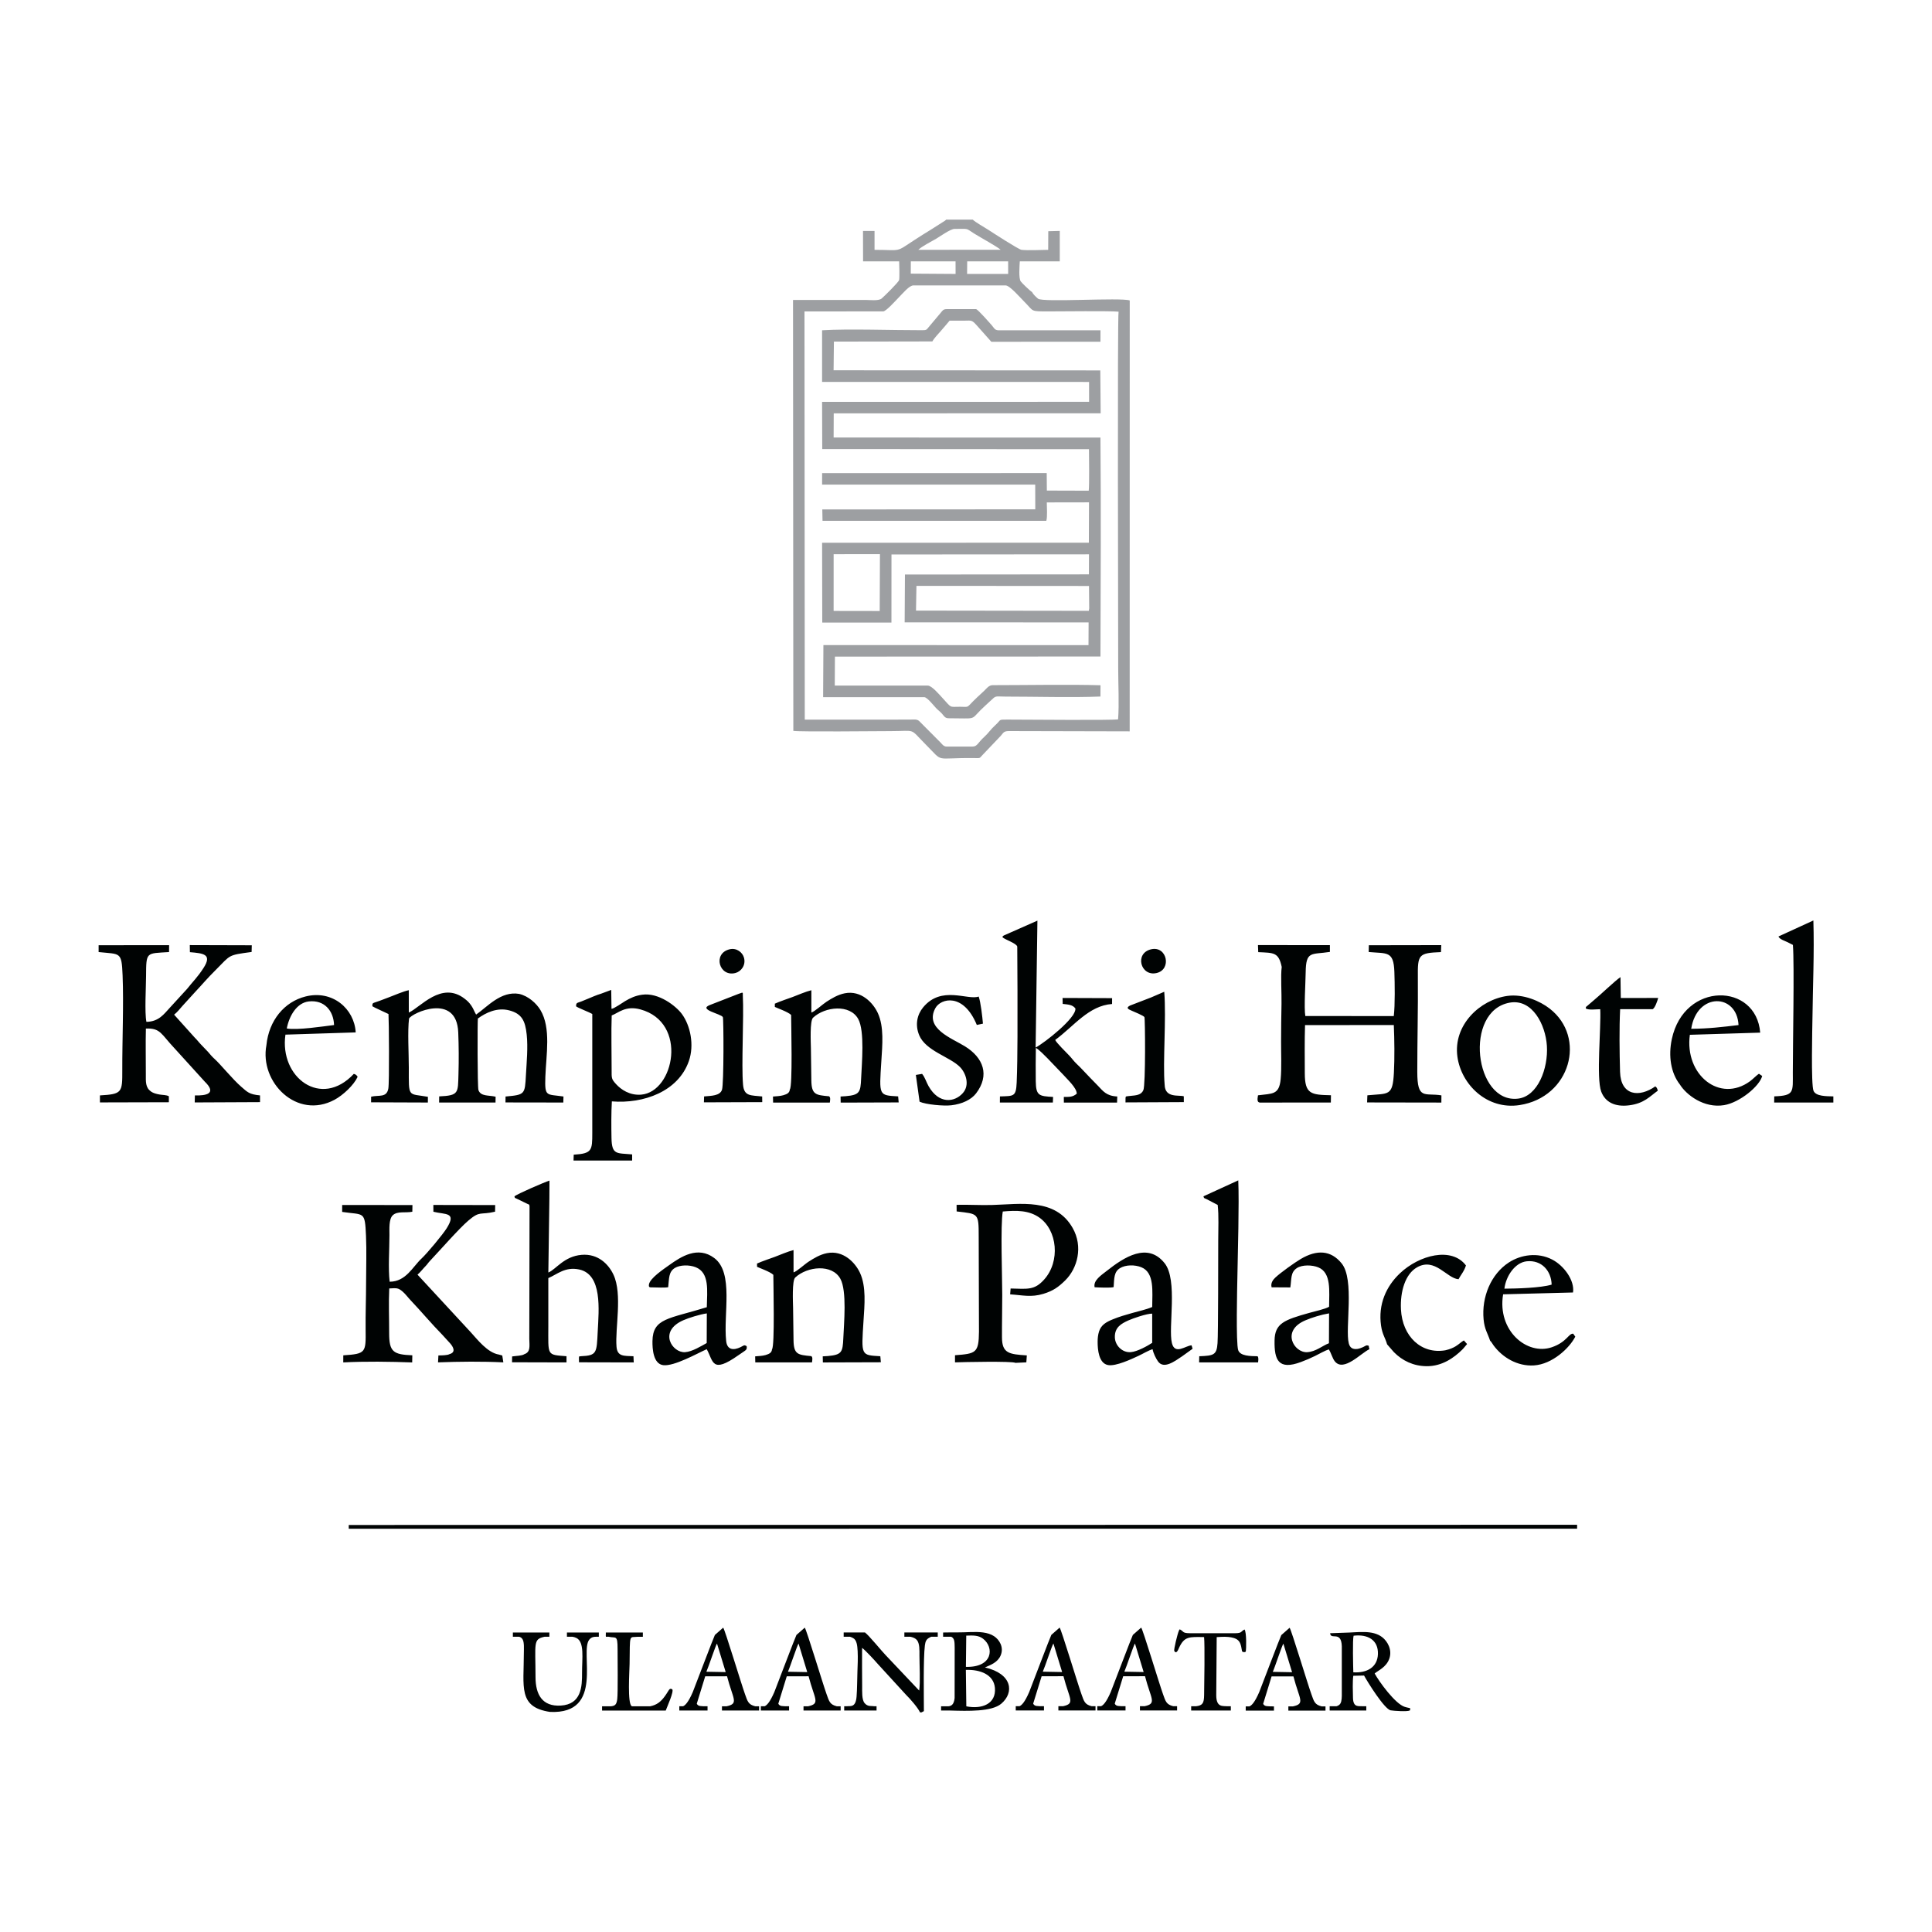 <?xml version="1.0" encoding="utf-8"?>
<!-- Generator: Adobe Illustrator 26.5.0, SVG Export Plug-In . SVG Version: 6.00 Build 0)  -->
<svg version="1.1" id="Layer_1" xmlns="http://www.w3.org/2000/svg" xmlns:xlink="http://www.w3.org/1999/xlink" x="0px" y="0px"
	 viewBox="0 0 1080 1080" style="enable-background:new 0 0 1080 1080;" xml:space="preserve">
<style type="text/css">
	.st0{fill-rule:evenodd;clip-rule:evenodd;}
	.st1{fill:#ED1C24;}
	.st2{fill:#E1251B;}
	.st3{fill-rule:evenodd;clip-rule:evenodd;fill:#16397B;}
	.st4{fill:#EE2745;}
	
		.st5{clip-path:url(#SVGID_00000139251719814599041090000008959009419901867392_);fill:url(#SVGID_00000098942879580123487540000004778502793741833362_);}
	
		.st6{clip-path:url(#SVGID_00000019645339968482910000000000889334009868801443_);fill:url(#SVGID_00000171689978871630390020000003951204961744834946_);}
	
		.st7{clip-path:url(#SVGID_00000021830986218832552990000010608021716052336005_);fill:url(#SVGID_00000008830273847359274700000010440062013025620411_);}
	
		.st8{clip-path:url(#SVGID_00000173141864992057890290000007345443838270569392_);fill:url(#SVGID_00000097470596450053572230000016944060627931143608_);}
	.st9{fill:#424243;}
	
		.st10{clip-path:url(#SVGID_00000039816295440060734500000007481688033461388955_);fill:url(#SVGID_00000008857706795039785970000009769339374623280546_);}
	.st11{fill:#FFFFFF;}
	
		.st12{clip-path:url(#SVGID_00000121242288412910561220000009577947437984824743_);fill:url(#SVGID_00000138569908271178066450000007927706048127964591_);}
	
		.st13{clip-path:url(#SVGID_00000090996599948405890980000016496886969202755485_);fill:url(#SVGID_00000164490108081557274530000009708462799364855720_);}
	
		.st14{clip-path:url(#SVGID_00000155864330132091268540000005204008622418179247_);fill:url(#SVGID_00000163768476867090821730000015537572084691073203_);}
	
		.st15{clip-path:url(#SVGID_00000109001602258058401150000010143405274824253081_);fill:url(#SVGID_00000168835753497881202090000002490361194549123211_);}
	
		.st16{clip-path:url(#SVGID_00000183945840598217880840000007090485469974363317_);fill:url(#SVGID_00000045605971638577168520000015323373505950301342_);}
	
		.st17{clip-path:url(#SVGID_00000034049065105985176890000001966474060951301034_);fill:url(#SVGID_00000096773637277596363180000008953352988905622696_);}
	
		.st18{clip-path:url(#SVGID_00000037666231235265494030000013481251986958166435_);fill:url(#SVGID_00000011016874941976529720000013974112527269480874_);}
	.st19{fill-rule:evenodd;clip-rule:evenodd;fill:#C8202F;}
	.st20{fill-rule:evenodd;clip-rule:evenodd;fill:#FFFFFF;}
	.st21{fill-rule:evenodd;clip-rule:evenodd;fill:#F98238;}
	.st22{filter:url(#Adobe_OpacityMaskFilter);}
	.st23{fill:url(#SVGID_00000004527627835142829190000000794243555138362025_);}
	.st24{mask:url(#SVGID_00000013154425298774079380000014834667528711872405_);fill-rule:evenodd;clip-rule:evenodd;fill:#ED1C24;}
	.st25{fill-rule:evenodd;clip-rule:evenodd;fill:#F5333F;}
	.st26{fill-rule:evenodd;clip-rule:evenodd;fill:#ED1C24;}
	.st27{fill-rule:evenodd;clip-rule:evenodd;fill:#F9A46E;}
	.st28{fill-rule:evenodd;clip-rule:evenodd;fill:#F47B26;}
	.st29{fill-rule:evenodd;clip-rule:evenodd;fill:#EB5433;}
	.st30{fill:#1A3282;}
	.st31{fill-rule:evenodd;clip-rule:evenodd;fill:#1A3282;}
	.st32{fill-rule:evenodd;clip-rule:evenodd;fill:#9D9FA2;}
	.st33{fill-rule:evenodd;clip-rule:evenodd;fill:#000303;}
	.st34{fill:#64003D;}
	.st35{fill:#536270;}
	.st36{fill-rule:evenodd;clip-rule:evenodd;fill:#64003D;}
	.st37{fill-rule:evenodd;clip-rule:evenodd;fill:#536270;}
	.st38{fill-rule:evenodd;clip-rule:evenodd;fill:#1A3382;}
	.st39{fill-rule:evenodd;clip-rule:evenodd;fill:#29387E;}
	.st40{fill-rule:evenodd;clip-rule:evenodd;fill:#F37021;}
	.st41{fill-rule:evenodd;clip-rule:evenodd;fill:#005C32;}
	.st42{fill-rule:evenodd;clip-rule:evenodd;fill:#D2AB67;}
	
		.st43{clip-path:url(#SVGID_00000178896084427731913420000002401661336933789347_);fill:url(#SVGID_00000089547695725143293620000013298060839445839029_);}
	
		.st44{clip-path:url(#SVGID_00000129889750543641740810000014686736796938057148_);fill:url(#SVGID_00000132046892597749186290000003321107150225541765_);}
	
		.st45{clip-path:url(#SVGID_00000087389688406453536820000017215417823431091391_);fill:url(#SVGID_00000021810067900793679260000002364135441915827606_);}
	.st46{fill-rule:evenodd;clip-rule:evenodd;fill:#00AEEF;}
	.st47{fill-rule:evenodd;clip-rule:evenodd;fill:#EC008C;}
	.st48{fill-rule:evenodd;clip-rule:evenodd;fill:#FFF200;}
	.st49{fill:#A7AAAC;}
	.st50{fill-rule:evenodd;clip-rule:evenodd;fill:#5C5B5B;}
	.st51{fill:#9D9D9F;}
	.st52{fill:#F04D23;}
	.st53{fill-rule:evenodd;clip-rule:evenodd;fill:#2E3192;}
	.st54{fill-rule:evenodd;clip-rule:evenodd;fill:#C4312D;}
	.st55{fill:#552715;}
	.st56{fill:#010101;}
	.st57{fill:#E31E2E;}
	.st58{fill:url(#SVGID_00000072273228242640159580000004102816443174914233_);}
	.st59{fill:url(#SVGID_00000134234656434266962200000006714803682373146812_);}
	.st60{clip-path:url(#SVGID_00000062171268596634361910000002952328774556305843_);}
	.st61{clip-path:url(#SVGID_00000056409223228334314440000013056523147425124480_);}
	.st62{clip-path:url(#SVGID_00000013170444286806890160000002943619935963516306_);}
	.st63{clip-path:url(#SVGID_00000067205233283454020500000012655527423422452901_);}
	.st64{clip-path:url(#SVGID_00000006710077186882871740000002071340807012430756_);}
	.st65{clip-path:url(#SVGID_00000074419431918024222390000017401762877605851316_);}
	.st66{clip-path:url(#SVGID_00000160902930490567008350000001933901069993183669_);}
	.st67{clip-path:url(#SVGID_00000127753746339139254560000012242863558918402733_);}
	.st68{clip-path:url(#SVGID_00000147215351244401916520000002424498931618519938_);}
	.st69{clip-path:url(#SVGID_00000037653453368373466970000005274588784037932957_);}
	.st70{clip-path:url(#SVGID_00000031913606722257371180000007646769184009132176_);}
	.st71{fill:#2650A1;}
	.st72{fill:url(#SVGID_00000080199006034444533290000014578933743515541141_);}
	.st73{fill:#FEFEFE;}
	.st74{fill:#FDFDFD;}
	.st75{fill:#FCFCFC;}
	.st76{fill:#FBFBFB;}
	.st77{fill:#FAFAFA;}
	.st78{fill:#F9F9F9;}
	.st79{fill:#F8F8F8;}
	.st80{fill:#F7F7F7;}
	.st81{fill:#F6F6F6;}
	.st82{fill:#F5F5F5;}
	.st83{fill:#F4F4F4;}
	.st84{fill:#F3F3F3;}
	.st85{fill:#F2F2F2;}
	.st86{fill:#F1F1F1;}
	.st87{fill:#F0F0F0;}
	.st88{fill:#EFEFEF;}
	.st89{fill:#EEEEEE;}
	.st90{fill:#EDEDED;}
	.st91{fill:#ECECEC;}
	.st92{fill:#EBEBEB;}
	.st93{fill:#EAEAEA;}
	.st94{fill:#E9E9E9;}
	.st95{fill:#E8E8E8;}
	.st96{fill:#E7E7E7;}
	.st97{fill:#E6E6E6;}
	.st98{fill:#E5E5E5;}
	.st99{fill:#E4E4E4;}
	.st100{fill:#E3E3E3;}
	.st101{fill:#E2E2E2;}
	.st102{fill:#E1E1E1;}
	.st103{fill:#E0E0E0;}
	.st104{fill:#DFDFDF;}
	.st105{fill:#DEDEDE;}
	.st106{fill:#DDDDDD;}
	.st107{fill:#DCDCDC;}
	.st108{fill:#DBDBDB;}
	.st109{fill:#DADADA;}
	.st110{fill:#D9D9D9;}
	.st111{fill:#D92231;}
	.st112{fill:url(#SVGID_00000029743186135139855490000012575094411099601070_);}
	.st113{fill:url(#SVGID_00000056424051571388670510000014019924407781513917_);}
	.st114{opacity:0.8;}
	.st115{fill:url(#SVGID_00000151516717623957788660000011311446473975851710_);}
	.st116{fill:url(#SVGID_00000090284268667125618910000006906910396277536156_);}
	.st117{fill-rule:evenodd;clip-rule:evenodd;fill:#010101;}
	.st118{fill:#80A845;}
	.st119{fill-rule:evenodd;clip-rule:evenodd;fill:#80A845;}
	.st120{fill:url(#SVGID_00000068658235120058407880000014805049666446886583_);}
	.st121{fill-rule:evenodd;clip-rule:evenodd;fill:#04984A;}
	.st122{fill-rule:evenodd;clip-rule:evenodd;fill:url(#SVGID_00000124876612838030732200000006000478129041438111_);}
	.st123{fill:url(#SVGID_00000058580206511853960650000003085177754735960750_);}
	.st124{fill:url(#SVGID_00000072268868339600025860000002340637874946782362_);}
	.st125{fill:url(#SVGID_00000114787845928960320400000005385184601697746862_);}
	.st126{fill:url(#SVGID_00000093891110451472073450000002972770173398593947_);}
	.st127{fill:url(#SVGID_00000083787760635417486310000015682871648525847204_);}
	.st128{fill:url(#SVGID_00000155866780987533045370000000993186428204498098_);}
	.st129{fill:url(#SVGID_00000175288554703213056670000002135167710320829097_);}
	.st130{fill:url(#SVGID_00000121237461995001657050000015963287218770480521_);}
	.st131{fill:url(#SVGID_00000127753314840167396220000002510839749038269363_);}
	.st132{fill:url(#SVGID_00000112622912092224613590000003958025836053470593_);}
	.st133{fill:url(#SVGID_00000029046803624514979650000007637287173551983774_);}
	.st134{fill:url(#SVGID_00000018235855534279483740000016337122995935806627_);}
	.st135{fill:url(#SVGID_00000091697553380050456320000010667092998404761526_);}
	.st136{fill:url(#SVGID_00000008827433959526772840000014565506638080764078_);}
	.st137{fill-rule:evenodd;clip-rule:evenodd;fill:url(#SVGID_00000048481388293153641510000011893702129345154733_);}
	.st138{fill:#0A529D;}
	.st139{fill:url(#SVGID_00000182528978292105096210000012980877016121874345_);}
	.st140{fill:url(#SVGID_00000067203901578406640340000001600737639434080188_);}
	.st141{fill:url(#SVGID_00000128451278413461269580000001329678817497002400_);}
	.st142{fill:url(#SVGID_00000089535941757908756530000002636758285371207602_);}
	.st143{fill:url(#SVGID_00000060736099738583053030000003463222992996008626_);}
	.st144{fill:url(#SVGID_00000097464461633451052260000007125101304394090384_);}
	.st145{fill:url(#SVGID_00000016039045112633615270000001923339929457205651_);}
	.st146{fill:url(#SVGID_00000061431114461881519880000007673974886772875692_);}
	.st147{fill:url(#SVGID_00000039091947705087764090000016511101039229785745_);}
	.st148{fill:url(#SVGID_00000121281158343773733950000017450163215054762665_);}
	.st149{fill:url(#SVGID_00000178898902057907192490000008884825644160002201_);}
	.st150{fill:url(#SVGID_00000030483419173269383650000001349059506162387336_);}
	.st151{fill-rule:evenodd;clip-rule:evenodd;fill:url(#SVGID_00000012473235377043922840000014084921165064212644_);}
	.st152{fill:url(#SVGID_00000037656946593879093980000003753887757289361832_);}
	.st153{fill:url(#SVGID_00000172421009739983278120000011300893137098560137_);}
	.st154{fill:url(#SVGID_00000011741295449720624480000011764591743309724044_);}
	.st155{fill:url(#SVGID_00000112630833492517598430000007657459218857991819_);}
	.st156{fill:url(#SVGID_00000175319284656533462330000002238522064870635704_);}
	.st157{fill:url(#SVGID_00000080911244897404451420000016379958350844233875_);}
	.st158{fill:url(#SVGID_00000001659476707913821400000004408172706166939027_);}
	.st159{fill:url(#SVGID_00000114761895226029507250000016005204621474577286_);}
	.st160{fill:url(#SVGID_00000094617946329738452830000000891528459588544409_);}
	.st161{fill:url(#SVGID_00000168824727726949726620000000244652457528568998_);}
	.st162{fill:url(#SVGID_00000103255813215994990620000004826346572452088973_);}
	.st163{fill:url(#SVGID_00000083054449809205134380000015048083799092039848_);}
	.st164{fill:url(#SVGID_00000062181117378093448250000008866062572789341369_);}
	.st165{fill:url(#SVGID_00000140731782441927847140000009221455413212274094_);}
	.st166{fill:url(#SVGID_00000132788506248217068100000012534453347009109905_);}
	.st167{fill:url(#SVGID_00000043454632836252610940000007790048176578592173_);}
	.st168{fill:url(#SVGID_00000136395280816284472050000007387700852297637785_);}
	.st169{fill-rule:evenodd;clip-rule:evenodd;fill:url(#SVGID_00000025430945594969348460000006168699209044232345_);}
	.st170{fill:url(#SVGID_00000055685300295079010720000004789256130046245815_);}
	.st171{fill:url(#SVGID_00000041985729156204644500000011093683896154031249_);}
	.st172{fill:url(#SVGID_00000116929597623189316800000000428664003253243566_);}
	.st173{fill:url(#SVGID_00000174564696590223821360000004827670562174618500_);}
	.st174{fill:url(#SVGID_00000065065008372182049350000008204803141838328491_);}
	.st175{fill:url(#SVGID_00000024690934256589599960000006640910364706024611_);}
	.st176{fill:url(#SVGID_00000029759291517721340930000002444406594513703842_);}
	.st177{fill:url(#SVGID_00000056395260933511563520000004504589213688886949_);}
	.st178{fill:url(#SVGID_00000072264005482916056530000016743907281247426212_);}
	.st179{fill:url(#SVGID_00000024697479497079468300000013487002817718440851_);}
	.st180{fill:url(#SVGID_00000107551418300150236870000000495618980583886780_);}
	.st181{fill:url(#SVGID_00000085942723709255046610000012861797900589603759_);}
	.st182{fill:url(#SVGID_00000157287986454221662110000017118013181540273588_);}
	.st183{fill:url(#SVGID_00000034079407633107466680000005054608140097721023_);}
	.st184{fill-rule:evenodd;clip-rule:evenodd;fill:url(#SVGID_00000054246504778593965620000005404304782272037766_);}
	.st185{fill:url(#SVGID_00000054961575486166881170000012709898828367545260_);}
	.st186{fill:url(#SVGID_00000181785228213166096210000003057040019210536337_);}
	.st187{fill:url(#SVGID_00000108279463516746204340000002870422917257936012_);}
	.st188{fill:url(#SVGID_00000165216923814133494990000008517389482847945389_);}
	.st189{fill:url(#SVGID_00000183238428934952288540000003465197693845210792_);}
	.st190{fill:url(#SVGID_00000020361067423078715850000014207302932465575560_);}
	.st191{fill:url(#SVGID_00000128456191211985667640000013601178143672394928_);}
	.st192{fill:url(#SVGID_00000147182916348984756760000008180816842413779874_);}
	.st193{fill:url(#SVGID_00000095330653601084434070000007533548602876539783_);}
	.st194{fill:url(#SVGID_00000012472309344563718690000013415909478601718671_);}
	.st195{fill:url(#SVGID_00000026885514945575862980000005657621109437988024_);}
	.st196{fill:url(#SVGID_00000154389711126019376220000015609205259163859887_);}
	.st197{fill:url(#SVGID_00000099651820955525777730000007041348016201065362_);}
	.st198{fill:url(#SVGID_00000028318278580174053890000009545519411478488733_);}
	.st199{fill:url(#SVGID_00000123443112794479270860000003116416366117096126_);}
	.st200{fill:url(#SVGID_00000081646326228968397110000016264319956064407449_);}
	.st201{fill:url(#SVGID_00000148622449954790914530000012495809205396595127_);}
	.st202{fill:url(#SVGID_00000139276707620771842250000016893988453607010971_);}
	.st203{fill:url(#SVGID_00000021810490903241068090000008761849931023072693_);}
	.st204{fill-rule:evenodd;clip-rule:evenodd;fill:url(#SVGID_00000029037539258608638620000001450538500792662696_);}
	.st205{fill:url(#SVGID_00000070108328858989555860000006841847141223649414_);}
	.st206{fill:url(#SVGID_00000114069483420799367990000014431593044078252206_);}
	.st207{fill:url(#SVGID_00000175310383377797370670000009023434871855042231_);}
	.st208{fill:url(#SVGID_00000167354519452380381020000012920094670013000081_);}
	.st209{fill:url(#SVGID_00000132781774503806739360000014611385977286264732_);}
	.st210{fill:url(#SVGID_00000120552122703077232810000001717733452235281851_);}
	.st211{fill:url(#SVGID_00000016039719152010993640000016344287797244776344_);}
	.st212{fill:url(#SVGID_00000006708293985384552870000012927038188094715548_);}
	.st213{fill:url(#SVGID_00000088120215109570436470000001163240991074169219_);}
	.st214{fill:url(#SVGID_00000173144270893764767000000005273850480691692438_);}
	.st215{fill:url(#SVGID_00000018916870341694836890000009979541075525634703_);}
	.st216{fill:url(#SVGID_00000121991900119472108670000007853636688104675252_);}
	.st217{fill:url(#SVGID_00000005266827893517210170000004752750269935108230_);}
	.st218{fill:url(#SVGID_00000036222947504033238560000003635027457015857583_);}
	.st219{fill:url(#SVGID_00000148632008386791812460000007469161749426394559_);}
	.st220{fill:url(#SVGID_00000059286544057849516310000006719094271022638478_);}
	.st221{fill-rule:evenodd;clip-rule:evenodd;fill:url(#SVGID_00000118360185228724080000000011734845620532659591_);}
	.st222{fill:url(#SVGID_00000058579449700080760000000011776298748566019712_);}
	.st223{fill:url(#SVGID_00000163063287772852262540000009492264701417279633_);}
	.st224{fill:url(#SVGID_00000181799145099241570910000014087900622633028530_);}
	.st225{fill:url(#SVGID_00000063608738841515792630000012930357550807969707_);}
	.st226{fill:url(#SVGID_00000158742869852182144300000012789413783947683995_);}
	.st227{fill:url(#SVGID_00000062901961439096269250000017034215542218256831_);}
	.st228{fill:url(#SVGID_00000182520948607010852990000002994400343220855717_);}
	.st229{fill:url(#SVGID_00000114769072018839471350000013742049032141595570_);}
	.st230{fill:url(#SVGID_00000082366803576602709640000002602005195978076594_);}
	.st231{fill:url(#SVGID_00000070800324327275687380000010765778854387420044_);}
	.st232{fill:url(#SVGID_00000127045191163208681310000012929630515205375146_);}
	.st233{fill:url(#SVGID_00000125567699421504219750000013594304994192165553_);}
	.st234{fill:url(#SVGID_00000117677526504146275970000006257374502324226977_);}
	.st235{fill:url(#SVGID_00000176018503780208896190000002282348735170995098_);}
	.st236{fill:url(#SVGID_00000181082135903851007060000003251418920745734801_);}
	.st237{fill-rule:evenodd;clip-rule:evenodd;fill:url(#SVGID_00000132801002769788253870000002974551435732388538_);}
	.st238{fill:url(#SVGID_00000170978888125189348450000007995453016978987906_);}
	.st239{fill:url(#SVGID_00000131338888143633098020000014609948023377761465_);}
	.st240{fill:url(#SVGID_00000108282012475350841080000003215384771718826172_);}
	.st241{fill:url(#SVGID_00000046310753293215893640000005370115405786732719_);}
	.st242{fill:url(#SVGID_00000120548087897400200230000016131201433917062535_);}
	.st243{fill:url(#SVGID_00000095316598599160915340000011644775690021457832_);}
	.st244{fill:url(#SVGID_00000171698867461453822480000011972136924486029469_);}
	.st245{fill:url(#SVGID_00000042709835628598937910000003175514636903690404_);}
	.st246{fill:url(#SVGID_00000032608935434666512480000005479011481633657521_);}
	.st247{fill:url(#SVGID_00000006699133173719173510000013106645443176682135_);}
	.st248{fill:url(#SVGID_00000128474766423532772410000004380966474137838501_);}
	.st249{fill:url(#SVGID_00000048464581454698443450000003165540092583191948_);}
	.st250{fill:url(#SVGID_00000003827248135462855280000001870084955581324963_);}
	.st251{fill:url(#SVGID_00000003084799858696451940000001817459816792487338_);}
	.st252{fill:url(#SVGID_00000134238819749563750780000001440521059615033510_);}
	.st253{fill-rule:evenodd;clip-rule:evenodd;fill:url(#SVGID_00000183226820410672930000000001556512006264174526_);}
	.st254{fill:url(#SVGID_00000121240613466941681920000004624292601319050132_);}
	.st255{fill:url(#SVGID_00000101800033249626344390000018429943552652760223_);}
	.st256{fill:url(#SVGID_00000042723944574642357270000012560642773415156115_);}
	.st257{fill:url(#SVGID_00000103944081259403141170000003455623573155627912_);}
	.st258{fill:url(#SVGID_00000009567730701392667010000005642193620447761547_);}
	.st259{fill:url(#SVGID_00000155830152658119038380000015209704929786983307_);}
	.st260{fill:url(#SVGID_00000098935016381950948720000002959059417858175415_);}
	.st261{fill:url(#SVGID_00000053534477219485235080000005695973711507008899_);}
	.st262{fill:url(#SVGID_00000177464491284718972600000010705904149413130941_);}
	.st263{fill:url(#SVGID_00000061458441350470384470000003850247297375950253_);}
	.st264{fill:url(#SVGID_00000082348501926961555350000003847276836925948800_);}
	.st265{fill:url(#SVGID_00000139986643490109392230000015611621683530214318_);}
	.st266{fill:url(#SVGID_00000175295186669457512450000005481670551928595129_);}
	.st267{fill:url(#SVGID_00000152242272897590862290000013426139431358384008_);}
	.st268{fill:url(#SVGID_00000165913894007084487030000010968461451759486647_);}
	.st269{fill-rule:evenodd;clip-rule:evenodd;fill:url(#SVGID_00000031920037635831866400000017443344578717769656_);}
	.st270{fill:url(#SVGID_00000079475046814382126520000004317018414138876051_);}
	.st271{fill:url(#SVGID_00000157286310553596014840000001226689631763209368_);}
	.st272{fill:url(#SVGID_00000042010198681647442400000009543017480727557778_);}
	.st273{fill:url(#SVGID_00000175314895392315258060000009344876321302525063_);}
	.st274{fill:url(#SVGID_00000098899143400220973640000015348388991578709893_);}
	.st275{fill:url(#SVGID_00000087414242635334739790000017196221853794708404_);}
	.st276{fill:url(#SVGID_00000114048253264699869140000015683043383081844666_);}
	.st277{fill:url(#SVGID_00000142145643246504666530000008700285919625463224_);}
	.st278{fill:url(#SVGID_00000106834921044551101290000014293349509521580446_);}
	.st279{fill:url(#SVGID_00000079481695309626656530000015604293067635181730_);}
	.st280{fill:url(#SVGID_00000018237554264256205850000006075485621720901011_);}
	.st281{fill:url(#SVGID_00000166661102081195599100000008041358086558959008_);}
	.st282{fill:url(#SVGID_00000081649025524853525420000015035742391775009412_);}
	.st283{fill:url(#SVGID_00000155120003342059360400000013964307197239423653_);}
	.st284{fill:url(#SVGID_00000163042980415873762150000015146937203913201330_);}
	.st285{fill-rule:evenodd;clip-rule:evenodd;fill:url(#SVGID_00000161589850565129420470000012862532023587363718_);}
	.st286{fill:url(#SVGID_00000060022413213114438970000016682844482263425977_);}
	.st287{fill:url(#SVGID_00000008851463546717559020000005717464341892840636_);}
	.st288{fill:url(#SVGID_00000158749120434063532120000011510341958459213968_);}
	.st289{fill:url(#SVGID_00000153677691833021135370000002355453064308523669_);}
	.st290{fill:url(#SVGID_00000147199387999807618220000014930907309158556844_);}
	.st291{fill:url(#SVGID_00000073686042826386556760000001172522042083311023_);}
	.st292{fill:url(#SVGID_00000124129516610174118610000000660563049913549995_);}
	.st293{fill:url(#SVGID_00000004526247145282025820000008438216163895870084_);}
	.st294{fill:url(#SVGID_00000137132972077354571610000017191952849316128941_);}
	.st295{fill:url(#SVGID_00000065793552797023440440000004424482728715573905_);}
	.st296{fill:url(#SVGID_00000124876161253008944010000005066825377184190364_);}
	.st297{fill:url(#SVGID_00000163760206250754439320000017473852046487096200_);}
	.st298{fill:url(#SVGID_00000183249128090688745440000014565243857841442239_);}
	.st299{fill:url(#SVGID_00000147909080199589163980000003518620203742500246_);}
	.st300{fill:url(#SVGID_00000090294128248358040800000015249261665668031141_);}
	.st301{fill:url(#SVGID_00000152961331144600172850000010807185128100606911_);}
	.st302{fill:url(#SVGID_00000054252848859063747430000004007613663346592164_);}
	.st303{fill:url(#SVGID_00000083783660631047472790000005957857362042156190_);}
	.st304{fill-rule:evenodd;clip-rule:evenodd;fill:url(#SVGID_00000029737225533657076880000003979526311594556330_);}
	.st305{fill:url(#SVGID_00000121256732623774945730000013597570785104508327_);}
	.st306{fill:url(#SVGID_00000075142299889923041540000010615011482289016492_);}
	.st307{fill:url(#SVGID_00000029765890184028585630000011350474612872252346_);}
	.st308{fill:url(#SVGID_00000047026329356852124320000003099038021297701274_);}
	.st309{fill:url(#SVGID_00000120517544414578805690000010769273431767597214_);}
	.st310{fill:url(#SVGID_00000152952872159592118270000015613813760778329511_);}
	.st311{fill:url(#SVGID_00000008828952753271224610000004353335507540503208_);}
	.st312{fill:url(#SVGID_00000152968451633098577710000016161402995069029002_);}
	.st313{fill:url(#SVGID_00000173870193933089618120000010601532015743468422_);}
	.st314{fill:url(#SVGID_00000132767371211838576600000006061905192157180803_);}
	.st315{fill:url(#SVGID_00000076602030716140269860000003246237001933324470_);}
	.st316{fill:url(#SVGID_00000001653142588534618480000005920011751511401866_);}
	.st317{fill:url(#SVGID_00000176008449135164363600000005333412047098832566_);}
	.st318{fill:url(#SVGID_00000111150561231900355290000013306072126962445218_);}
	.st319{fill:url(#SVGID_00000097478692644029438330000017995803099766198400_);}
	.st320{fill:url(#SVGID_00000082363494065912917770000000598979946964852396_);}
	.st321{fill:url(#SVGID_00000047765076604151191540000016069618083412424320_);}
	.st322{fill:url(#SVGID_00000096030924879457494300000011631585385397837478_);}
	.st323{fill:url(#SVGID_00000106859130634627101490000005459057232116026240_);}
	.st324{fill:url(#SVGID_00000174580129491743401920000013494835874548268713_);}
	.st325{fill-rule:evenodd;clip-rule:evenodd;fill:url(#SVGID_00000137855050452779706960000014509590858610238621_);}
	.st326{fill:url(#SVGID_00000093872681768867969050000007886016409473844624_);}
	.st327{fill:url(#SVGID_00000024720279084174358290000005698005253556278708_);}
	.st328{fill:url(#SVGID_00000179616536643639704790000001064494844780378281_);}
	.st329{fill:url(#SVGID_00000065764552645707373570000017231150060076840121_);}
	.st330{fill:url(#SVGID_00000143596198215773717590000008907628567206513056_);}
	.st331{fill:url(#SVGID_00000134940023837370017940000010654778473608378035_);}
	.st332{fill:url(#SVGID_00000073684091422737443080000001821841629118941629_);}
	.st333{fill:url(#SVGID_00000067213451263019653560000009454155801320288166_);}
	.st334{fill:url(#SVGID_00000032639480870313250800000004538450366500316807_);}
	.st335{fill:url(#SVGID_00000097471675837318003900000011908296550450958981_);}
	.st336{fill:url(#SVGID_00000093139867435132642410000002179331395036042645_);}
	.st337{fill:url(#SVGID_00000127751254238512820780000011698771779767251098_);}
	.st338{fill:url(#SVGID_00000005262429765191905710000013130312783923779717_);}
	.st339{fill:url(#SVGID_00000151534721763887059670000011300747228253909910_);}
	.st340{fill:url(#SVGID_00000011734862397410611070000001658602763779757999_);}
	.st341{fill:url(#SVGID_00000128481162107142941550000003227811282366661809_);}
	.st342{fill-rule:evenodd;clip-rule:evenodd;fill:url(#SVGID_00000135685553732328621130000005518389562209771664_);}
	.st343{fill:url(#SVGID_00000137810691195115810020000011808910874786615172_);}
	.st344{fill:url(#SVGID_00000050663006104106341390000015905030934803503498_);}
	.st345{fill:url(#SVGID_00000142860969167920222740000015529541977487321739_);}
	.st346{fill:url(#SVGID_00000142893959015484104370000016327277523683080864_);}
	.st347{fill:url(#SVGID_00000112615746123216285480000008346462575319862930_);}
	.st348{fill:url(#SVGID_00000013155927757316274500000012499703686773968793_);}
	.st349{fill:url(#SVGID_00000042014453006127018620000004038588477047504272_);}
	.st350{fill:url(#SVGID_00000058552988531492555210000012174298887835787174_);}
	.st351{fill:url(#SVGID_00000088132323164939015730000001953110396136528296_);}
	.st352{fill:url(#SVGID_00000127746335657168750510000007512254092635368348_);}
	.st353{fill:url(#SVGID_00000155111584613895542200000013328161251557713085_);}
	.st354{fill:url(#SVGID_00000085245712232694232850000005393975006033397401_);}
	.st355{fill:url(#SVGID_00000109734203648161878430000005468074167717061798_);}
	.st356{fill:url(#SVGID_00000046317209058907863470000012033272320254672063_);}
	.st357{fill:url(#SVGID_00000166674406671383446720000010976130980167474068_);}
	.st358{fill:url(#SVGID_00000014633373805098421020000007667250516568433073_);}
	.st359{fill:url(#SVGID_00000010268455274670237790000016394113527580447155_);}
	.st360{fill:url(#SVGID_00000143598167871073728160000012984376176637223561_);}
	.st361{fill:url(#SVGID_00000024682362727980509260000000161620006049011607_);}
	.st362{fill:url(#SVGID_00000128457709051237167900000016957572019460153476_);}
	.st363{fill:#C1282D;}
	.st364{fill-rule:evenodd;clip-rule:evenodd;fill:url(#SVGID_00000126324818725318965450000002335753308934549643_);}
	.st365{fill:url(#SVGID_00000004511781130256815230000017974380809692003493_);}
	.st366{fill:url(#SVGID_00000072256427670905400610000009712247403937812616_);}
	.st367{fill:url(#SVGID_00000023245409934034559860000015952119918255023283_);}
	.st368{fill:url(#SVGID_00000053508600680959363330000009364338400517609606_);}
	.st369{fill:url(#SVGID_00000055699760005840129260000012999511239150122938_);}
	.st370{fill:url(#SVGID_00000012447258501150332150000004692878927329470124_);}
	.st371{fill:url(#SVGID_00000164492006981477900470000013822273306287836568_);}
	.st372{fill:url(#SVGID_00000075132520654769197330000014633932662372386717_);}
	.st373{fill:url(#SVGID_00000163073783303183682030000007229440280566131081_);}
	.st374{fill:url(#SVGID_00000101814725606780558990000015469252159367208598_);}
	.st375{fill:url(#SVGID_00000021084382259331244990000007824966586832805530_);}
	.st376{fill:url(#SVGID_00000128476523929417466550000010809483565352162689_);}
	.st377{fill:url(#SVGID_00000034768561520840549160000006141548290062539182_);}
	.st378{fill:url(#SVGID_00000150099858720098789500000001525334744422707128_);}
	.st379{fill:url(#SVGID_00000026867696592922158660000017130339380609495187_);}
	.st380{fill:url(#SVGID_00000161599460390965334810000002407084745494321566_);}
	.st381{fill-rule:evenodd;clip-rule:evenodd;fill:url(#SVGID_00000164513257232482154510000014698098109437163167_);}
	.st382{fill:url(#SVGID_00000008866940374226419370000014182138666171265698_);}
	.st383{fill:url(#SVGID_00000056394698136746233140000018311393334429957007_);}
	.st384{fill:url(#SVGID_00000142860498377173078880000010670655907863226813_);}
	.st385{fill:url(#SVGID_00000020371534482993057570000014801479850576301744_);}
	.st386{fill:url(#SVGID_00000144321138959684421460000004816937716847526025_);}
	.st387{fill:url(#SVGID_00000017487343107692301780000003208099210666798521_);}
	.st388{fill:url(#SVGID_00000056404539258539207260000012994082094010667146_);}
	.st389{fill:url(#SVGID_00000181058420849153335910000016700538697527211416_);}
	.st390{fill:url(#SVGID_00000085929544921825276780000004416432944724779696_);}
	.st391{fill:url(#SVGID_00000138575012195671305860000014966652485673867161_);}
	.st392{fill:url(#SVGID_00000085223589030332082150000015678764914346222730_);}
	.st393{fill:url(#SVGID_00000125576674601173269230000012445020659203358897_);}
	.st394{fill:url(#SVGID_00000032640335190096618020000004262126721957384373_);}
	.st395{fill:url(#SVGID_00000097484760820650779520000014944109050259698307_);}
	.st396{fill:url(#SVGID_00000043455624805664725030000003908440075381351614_);}
	.st397{fill:url(#SVGID_00000095333423176856651590000006484045168511870619_);}
	.st398{fill:url(#SVGID_00000176019499725939976860000014142450729379985579_);}
	.st399{fill:url(#SVGID_00000152980407871812233180000007557697690570003356_);}
	.st400{fill:url(#SVGID_00000145765904203952139230000005906818582970193084_);}
	.st401{fill:url(#SVGID_00000129190904334451034180000003269602838513905823_);}
</style>
<g>
	<path class="st32" d="M443.48,408.57c4.62,0.61,45.88,0.13,54.27,0.13c14.94,0,10.27-2,19.87,7.62
		c10.37,10.39,4.07,7.18,26.81,7.45c4.12,0.05,2.87,0.19,4.98-1.91l10.01-10.51c1.46-1.62,1.53-2.6,4.29-2.68l67.79,0.16
		l0.03-240.88c-5.18-1.75-48.67,1.21-51.25-0.98c-1.24-1.04-2.77-2.49-3.38-3.74c-1.07-0.61-5.47-4.8-6.29-5.92
		c-1.27-1.73-0.67-8.72-0.54-11.2l22.34-0.02l0.01-17l-6.43,0.16l-0.05,10.41c-4.03,0.02-11.27,0.43-14.94-0.01
		c-1.6-0.2-16.21-9.67-18.57-11.21c-1.94-1.27-7.42-4.34-8.66-5.68h-14.86c-0.5,0.5,0.18-0.06-0.71,0.64l-8.14,5.17
		c-2.84,1.73-5.86,3.64-8.64,5.44c-11.23,7.3-6.89,5.68-22.55,5.65v-10.54l-6.45-0.01l0.04,17h20.17c0.08,1.76,0.28,9.11-0.03,10.43
		c-0.29,1.22-8.4,9.2-9.81,10.37c-1.67,1.39-6.69,0.75-9.13,0.75c-13.46,0-26.9,0-40.36,0L443.48,408.57z M513.35,139.64
		c2.17-2.08,7.01-4.43,9.98-6.19c2.16-1.29,8.03-5.49,10.24-5.49c8.48,0,5.94-0.57,11.07,2.64c3.6,2.25,12.76,7.24,14.74,9.03
		L513.35,139.64z M509.15,146.11l25.01-0.01l0.02,7.03l-25.06-0.17L509.15,146.11z M540.67,146.1h22.89l0.01,7.02h-22.96
		L540.67,146.1z M493.72,174.07c1.58,0,7.06-6.13,8.41-7.5c2.54-2.54,6.12-7.03,8.49-7.03h51.5c2.31,0,7.94,6.59,10.45,9.09
		c5.6,5.58,3.01,5.44,13.7,5.44c7.02,0,34.43-0.34,39.02,0.16c-0.7,2.26-0.21,182.32-0.21,199.59c0,8.8,0.58,19.76-0.06,28.3
		c-3.44,0.59-50.78,0.15-60.08,0.14c-7.81,0-4.62-0.35-8.83,3.37c-2.26,2.01-3.65,4.29-5.84,6.24c-3.67,3.27-3.86,5.46-6.66,5.46
		h-14.48c-1.73,0-2.61-1.52-3.59-2.49c-1.1-1.11-1.92-1.91-3.01-3.02l-8.84-8.88c-1.34-1.03-2.96-0.69-5.08-0.68l-58.74,0.01
		l-0.16-228.19H493.72z M521.2,190.86c1.01-1.87,3.28-4.15,4.85-5.99c1.58-1.84,3.3-3.81,4.79-5.63c2.92,0.02,5.85,0.03,8.76,0
		c3.29-0.02,3.6-0.47,6.24,2.45l8.32,9.36l61-0.02l0.02-6.38l-57.07-0.01c-2.14-0.1-2.43-1.35-3.64-2.73
		c-1.13-1.27-7.81-8.95-8.84-9.1h-16.5c-1.77,0-2.23,0.78-3.16,1.92l-6.98,8.31c-1.1,1.44-1.3,1.53-3.51,1.55
		c-17.08,0.03-41.1-0.87-55.93,0.04v28.86l149.25,0.02l0.01,11.11l-149.26,0.03l0.09,26.39l149.1,0.08
		c0.04,4.68,0.26,19.94-0.13,23.18l-23.41-0.07l-0.08-9.78l-125.55,0.03l-0.01,6.4h119.13l0.04,13.83l-119.06,0.07l0.13,6.36h125.1
		c0.68-2.26,0.27-7.61,0.27-10.29l23.59-0.04l-0.08,22.56l-149.12,0.05l0.09,44.6h38.67l0.02-38.07l110.41-0.08l-0.04,11.2
		l-102.84,0.09l-0.16,26.75l102.83,0.01l-0.06,12.72l-148.19-0.04l-0.16,29.12h56.54c1.61,0,5.4,4.84,6.59,6.09
		c1.11,1.17,2.21,1.93,3.3,3.13c1.18,1.31,1.61,2.57,3.79,2.57c15.66,0,12.09,1.18,17.84-4.6c1.79-1.8,3.55-3.31,5.4-5.06
		c3.44-3.24,2.38-2.46,8.54-2.45c16.89,0,36.91,0.6,53.02-0.04l0.04-6.3c-17.01-0.52-42.39-0.05-60.3-0.05
		c-2.13,0-3.43,1.92-4.66,3.08c-1.42,1.33-2.56,2.35-3.97,3.69c-6.68,6.3-3.82,5.33-9.49,5.3c-6.38-0.02-4.47,1.01-10.1-5.1
		c-1.5-1.62-5.81-6.73-8.01-6.73h-52.02l0.09-16.2l148.43-0.05l0.01-1.6c0.13-39.49,0.34-81.47-0.01-120.79l-149.16-0.04l0.06-13.51
		l149.22-0.03l-0.21-23.97l-149.09-0.07l0.18-16.04L521.2,190.86z M466.01,309.79l25.89-0.01l-0.14,31.78L466,341.52L466.01,309.79z
		 M512.3,327.5l96.46,0.06l0.09,10.06l0.03,2.42l-0.23,1.42l-96.6-0.13L512.3,327.5z"/>
	<path class="st33" d="M711.49,934.58c1.23-2.71,5.18-14.86,5.93-15.76l4.86,15.96L711.49,934.58z M710.17,953.87
		c-1.38-0.18-3.22,0.25-4.05-1.42l4.71-15.33h12.21c3.31,12.81,6.77,15.24-0.24,16.75h-2.6v2.38h20.76v-2.38h-2.16
		c-3.89-0.96-4.28-2.74-5.71-6.75c-2.23-6.16-11.23-36.12-12.19-37.18c-0.56,0.48-4.6,4.01-4.64,4.08
		c-0.35,0.42-11.29,29.25-12.36,31.92c-2.54,5.84-4.29,7.46-5.45,7.93h-2.08v2.38h15.78v-2.38H710.17z M526.07,953.82h4.13
		c1.56-0.15,3.07-0.9,3.44-4.61l0.03-28.18c-0.05-3.26-0.04-5.16-1.93-6.07h-4.54v-2.38c2.52,0,4.96-0.11,7.58-0.05
		c2.6,0.02,5.17-0.11,7.72-0.2c4.84-0.16,9.64,0.01,13.16,2.3c2.88,1.86,5.72,6.16,3.68,10.84c-1.69,3.9-5.63,5.26-8.75,6.64
		c15.3,3.52,16.5,14.03,9.11,20.28c-5.36,4.54-18.7,4.08-28.47,3.81h-5.16V953.82z M540.18,953.85l-0.26-20.37
		c8.07-0.28,15.58,2.62,16.24,10.07C556.93,952.49,548.9,955.58,540.18,953.85z M540.14,914.33c3.74-0.14,6.76-0.25,9.32,1.67
		c6.43,4.85,5.61,16.22-9.51,15.78L540.14,914.33z M756.51,934.83c-0.09-3.25-0.48-18.39,0.16-20.45
		c7.91-0.95,13.87,2.36,13.6,10.29C770,932.01,764.15,935.32,756.51,934.83z M743.55,912.98c0.29,4.04,6.19-1.67,6.53,7.23V948
		c-0.07,2.2-0.23,4.28-1.68,5.2c-0.48,0.31-0.92,0.5-1.33,0.61h-3.78v2.38h20.48v-2.38h-2.13c-1.98-0.27-5.15,0.97-5.31-4.61
		c-0.09-3.16-0.29-9.53,0.17-12.43l6.02-0.13c1.92,3.57,11.42,18.83,14.88,19.45c1.8,0.32,9.16,0.8,10.56,0.12
		c0.07-0.04,0.2-0.12,0.28-0.2c-0.08-1.79,0.83-0.71-2.94-1.85c-5.35-1.61-14.46-14.23-16.85-18.66c1.71-1.62,6.51-3.36,8.22-8.4
		c1.67-4.94-1.1-9.63-3.96-11.86c-5.5-4.3-13.73-2.65-21.06-2.54L743.55,912.98z M514.31,957.24h0.8l1.35-0.71
		c0.01-8.02-0.38-29.29,0.55-36.73c0.29-2.31,0.86-3.34,2.27-4.21c0.5-0.3,0.94-0.5,1.32-0.64h3.61v-2.38h-18.66v2.38h3.3
		c0.15,0.04,0.32,0.07,0.49,0.11c1.35,0.32,2.43,0.86,3.16,1.68c1.67,1.91,1.48,5.82,1.48,8.7c0,5.28,0.55,14.83-0.15,19.6
		l-18.71-19.77c-1.37-1.28-10.32-12.2-11.44-12.48v-0.23h-12.06v2.38h3.53c0.51,0.16,1.1,0.4,1.77,0.77
		c1.98,1.08,2.34,4.02,2.51,7.29c0.2,3.82,0.01,8.14-0.12,11.29c-0.18,4.59-0.12,9.63-0.48,14.11c-0.5,6.35-3.49,5.15-5.37,5.4
		h-1.55v2.01c-0.01,0.09-0.01,0.18-0.01,0.27h0.01v0.1h18.09v-2.38h-1.46c-1.33-0.31-3.45,0.45-5.27-1.8
		c-1.58-1.94-1.29-6.6-1.32-9.26c-0.07-7.19-0.07-14.39-0.04-21.57c1.71,1.21,7.1,7.03,8.55,8.74l16.16,17.65
		C508.38,949.22,513.13,954.59,514.31,957.24z M307.43,956.97c30.83,1.43,16.34-33.73,22.03-40.46c1.27-1.49,2.61-1.52,3.62-1.55
		h1.67v-2.38h-17.83v2.38h3.09c0.63,0.09,1.34,0.26,2.11,0.63c4.75,2.23,3.21,11.42,3.25,19.52c0.04,7.76-0.35,17.63-11.89,18.32
		c-10.34,0.62-14.11-6.14-14.12-15.9c-0.04-19.27-1.42-21.18,5.05-22.57h2.69v-2.38h-20.4v2.38h3.41c0.78,0.15,1.52,0.5,2.1,1.59
		c0.9,1.68,0.63,5.28,0.63,7.3C292.82,943.14,289.57,954.27,307.43,956.97z M394.87,934.51c1.23-2.71,5.18-14.85,5.94-15.75
		l4.86,15.95L394.87,934.51z M393.56,953.82c-1.39-0.19-3.23,0.24-4.06-1.44l4.72-15.32l12.2-0.01c3.31,12.81,6.77,15.25-0.24,16.77
		h-2.6v2.38h20.76v-2.38h-2.16c-3.9-0.97-4.28-2.74-5.72-6.76c-2.21-6.16-11.23-36.12-12.19-37.19c-0.56,0.48-4.59,4.02-4.64,4.08
		c-0.35,0.42-11.29,29.26-12.36,31.92c-2.53,5.85-4.29,7.47-5.45,7.94h-2.08v2.38h15.78v-2.38H393.56z M440.46,934.51
		c1.24-2.71,5.18-14.85,5.94-15.75l4.86,15.95L440.46,934.51z M439.14,953.82c-1.39-0.19-3.22,0.24-4.06-1.44l4.73-15.32l12.2-0.01
		c3.31,12.81,6.77,15.25-0.24,16.77h-2.6v2.38h20.76v-2.38h-2.15c-3.9-0.97-4.28-2.74-5.72-6.76c-2.21-6.16-11.23-36.12-12.19-37.19
		c-0.56,0.48-4.59,4.02-4.65,4.08c-0.35,0.42-11.29,29.26-12.36,31.92c-2.53,5.85-4.29,7.47-5.45,7.94h-2.09v2.38h15.78v-2.38
		H439.14z M673.09,915.14c0.46,3.94,0.11,26.77,0.02,32.45c-0.08,4.38-0.74,5.78-4.56,6.22h-2.68v2.38h22.17v-2.38h-1.84
		c-2.61-0.28-6.31,0.88-6.31-6.23l0.25-32.42c3.72-0.27,9.45-0.56,11.99,1.8c1.01,0.95,1.36,2.08,1.71,3.53
		c0.63,2.63-0.07,3.16,2.28,3.02c0.06-0.09,0.16-0.32,0.18-0.26c0.01,0.05,0.13-0.22,0.14-0.3c0.19-0.82,0.48-10.46-0.73-12.06
		c-2.14,1.04-1.33,2.09-5.23,2.09h-25.33c-4.41,0-3.37-1.09-5.65-2.17c-0.37,0.44-0.11-0.08-0.51,0.8
		c-0.72,1.56-2.96,10.61-2.56,11.29c1.18,2.01,2.24-0.82,2.57-1.56C662.03,914.61,664.83,915.03,673.09,915.14z M338.62,914.43
		c0.02,0,0.03,0.01,0.05,0.02v0.51h1.59c3.98,0.95,4.98-1.35,4.97,6.88c-0.01,5.09,0.26,24.6-0.19,28.03
		c-0.41,3.11-1.28,3.72-3.55,3.96h-4.93v2.38h35.61v-0.13c0.01,0,0.03,0,0.03,0c0.67-1.87,4.69-10.64,3.58-11.75
		c-1.3-0.7-1.65,0.08-2.23,0.97c-0.67,1.06-1.07,1.74-1.75,2.69c-2.45,3.44-4.72,5.09-8.35,5.84h-10.14l-0.16-0.08
		c-2.51-1.27-1.26-19.66-1.21-23.45c0.22-17.59-0.31-14.75,4.54-15.33h2.88v-2.38h-20.7v1L338.62,914.43z M582.93,934.48
		c1.23-2.71,5.18-14.85,5.94-15.75l4.87,15.95L582.93,934.48z M581.61,953.79c-1.39-0.19-3.22,0.24-4.06-1.44l4.73-15.32l12.2-0.01
		c3.31,12.81,6.77,15.25-0.24,16.76h-2.6v2.38h20.76v-2.38h-2.15c-3.9-0.97-4.28-2.74-5.72-6.76c-2.21-6.16-11.23-36.12-12.19-37.18
		c-0.56,0.48-4.59,4.02-4.64,4.08c-0.35,0.42-11.29,29.26-12.36,31.92c-2.53,5.85-4.29,7.47-5.45,7.94h-2.08v2.38h15.78v-2.38
		H581.61z M628.52,934.48c1.23-2.71,5.18-14.85,5.93-15.75l4.86,15.95L628.52,934.48z M627.2,953.79c-1.39-0.19-3.22,0.24-4.05-1.44
		l4.72-15.32l12.2-0.01c3.32,12.81,6.78,15.25-0.24,16.76h-2.6v2.38H658v-2.38h-2.16c-3.9-0.97-4.28-2.74-5.72-6.76
		c-2.21-6.16-11.22-36.12-12.19-37.18c-0.56,0.48-4.59,4.02-4.65,4.08c-0.34,0.42-11.29,29.26-12.36,31.92
		c-2.53,5.85-4.28,7.47-5.45,7.94h-2.08v2.38h15.79v-2.38H627.2z"/>
	<path class="st33" d="M441.52,609c-0.16,1.82-1.34,2.58-3.61,3.23c-1.82,0.53-3.81,0.56-5.81,0.74l0.07,3.38l31.7,0.01
		c0.17-1.22,0.52-2.98-0.43-3.53c-7.37-0.68-9.77-0.86-9.89-8.83c-0.09-6.04-0.17-12.08-0.25-18.12c-0.05-3.05-0.66-15.26,1.2-16.98
		c6.76-6.26,20.6-7.69,25.24,0.7c3.73,6.74,2,25,1.64,33.27c-0.33,7.75-0.84,9.23-8.68,9.91l-2.82,0.17l0.07,3.41l32.42-0.1
		l-0.3-3.38c-10.95-0.64-10.63-0.27-9.39-19.76c0.56-8.88,1.59-19.13-1.98-26.84c-2.65-5.73-9.34-12.83-18.47-11.03
		c-4,0.8-7.37,2.92-10.16,4.7c-2.23,1.43-6.74,5.61-8.51,6.06v-12.47c-3.34,0.83-7.31,2.59-10.57,3.82
		c-1.03,0.38-7.48,2.58-9.85,3.69c-0.03,0.55-0.02,1.3,0,1.82c0.9,0.51,7.32,2.72,9.11,4.48C442.26,572.65,443.13,607.25,441.52,609
		 M407.8,530.67c-9.55,2.37-5.75,15.63,3.32,13.24c3.15-0.84,5.94-4.33,4.77-8.55C415.08,532.38,411.77,529.69,407.8,530.67z
		 M643.54,530.65c-9.52,2.16-5.96,15.37,3,13.28C655.12,541.95,652.41,528.64,643.54,530.65z M412.89,555.56l-16.06,6.25
		c-6.78,2.6,6.25,4.88,7.25,6.76c0.45,0.84,0.6,37.51-0.49,40.64c-1.17,3.39-5.92,3.33-10,3.7l-0.1,3.3l32.61-0.11l-0.04-3.17
		c-6.39-0.71-10.12,0.04-10.69-6.56c-0.99-11.13,0.53-37.49-0.13-49.93c-0.07-1.3,0.18-1.31-0.38-1.56L412.89,555.56z
		 M643.46,557.58l-11.74,4.52c-2.38,1.21-1.29,1.97,0.82,2.85c1.3,0.54,6.85,2.86,7.2,3.61c0.42,0.86,0.7,37.73-0.59,40.81
		c-1.17,2.8-4.14,2.95-7.13,3.23c-0.19,0.02-1.42,0.14-1.5,0.16c-1.39,0.38-1.36-0.64-1.36,3.49l32.61-0.16l-0.02-3.26
		c-2.89-0.85-10.52,1.1-10.7-6.44c-1.11-12.53,0.99-36.81-0.23-51.99L643.46,557.58z M775.4,751.49l3.8,4.37
		c4.7,4.75,10.84,7.79,18.31,7.85c8.63,0.08,15.33-4.74,19.88-9.24c1.07-1.06,1.86-2.2,2.72-3.14l-1.79-2.02
		c-1.41,0.74-2.58,2.04-4.62,3.29c-1.4,0.84-3.2,1.65-5.75,2.22c-13.31,2.3-24.04-7.61-24.81-22.89
		c-0.5-10.01,2.44-19.78,8.99-23.49c10.06-5.7,16.56,6.15,23.19,6.66c1.18-2.25,3.29-4.67,4.15-7.72
		c-7.95-10.55-26.09-5.84-36.89,4.4c-7.75,7.34-12.24,17.39-10.57,29.21C772.74,746.08,774.37,747.81,775.4,751.49z M515.45,600.31
		l-3.48,0.58l2.08,14.97c3.55,1.61,13.5,2.5,17.74,2c6.14-0.72,11.18-3.17,13.84-6.65c7.74-10.16,4.13-19.94-6.26-26.33
		c-7.39-4.55-22.7-9.99-16.48-21.35c3-5.47,15.66-8.73,23.16,9.42l3.42-0.73c-0.3-3.63-1.24-11.99-2.38-15.14
		c-6.17,2.25-20.79-6.39-31.05,6.04c-3.34,4.05-4.62,9.7-2.22,15.53c3.67,8.87,17.16,12.08,22.82,17.83
		c3.16,3.22,5.7,9.92,1.59,14.56c-4.59,5.2-13.34,6.33-19.14-3.85C517.86,605.07,517.02,602.09,515.45,600.31z M925.31,607.3
		c-8.92,6.31-19.31,5.3-19.69-8.14c-0.3-10.78-0.49-24.34,0.05-35.02h18.19c1.33-0.71,2.7-4.79,3.07-6.27l-20.9,0.01l-0.17-11.67
		c-2.8,1.83-11.59,10.25-14.61,12.69l-3.9,3.34c-1.17,1.12-0.64,0.07-0.89,1.52c1.75,1.03,5.8,0.4,8.08,0.4
		c0.54,10.47-2.3,38.43,0.55,46.06c2.19,5.82,7.59,8.71,15.72,7.65c8.33-1.08,11.39-4.95,15.9-8.15
		C926.43,608.48,926.13,607.83,925.31,607.3z M832.97,749.46c0.65,0.48,1.32,1.79,1.93,2.61c5,6.78,13.35,11.78,22.56,11.21
		c10.28-0.64,19.89-9.69,23.13-16.08l-1.01-1.45c-0.03-0.04-0.1-0.13-0.14-0.2c-2.6-0.27-3.49,4.69-12,7.58
		c-13.8,4.68-30.57-9.2-27.19-29.6l39.08-1.02c1-6.68-5.03-15.03-11.72-18.45c-7.99-4.1-17.38-2.75-24.2,1.7
		c-10.01,6.53-15.25,19.36-14.07,31.79C829.87,743.2,831.57,745.15,832.97,749.46z M840.98,720.37c0.8-6.94,5.9-14.67,12.55-15.31
		c8.26-0.8,13.64,5.35,13.85,13.05C861.45,719.94,847.72,720.35,840.98,720.37z M148.93,584.25c-3.95,20.71,17.05,41.87,38.11,30.51
		c4.77-2.58,10.7-8.12,12.88-12.8c-0.45-0.75-0.96-1.39-2.14-1.66c-18.24,19.6-41.68,2.02-38.22-21.93l39.28-1.25
		c-0.77-13.25-13-23.87-28.05-20.08C158.9,560.03,150.3,570.46,148.93,584.25z M160.31,574.92c1.35-7.05,5.59-14.38,12.36-15.12
		c8.61-0.93,13.79,5.18,14.07,13.2C180.64,573.75,166.07,575.99,160.31,574.92z M939.05,606.22c3.55,5.74,13.42,13.45,24.75,11.56
		c8.69-1.45,19.81-10.57,21.28-16.3l-1.82-1.24c-0.85,0.42-3.51,3.11-5,4.19c-16.92,12.35-36.66-3.65-33.62-25.97l39.32-1.21
		c-2.19-27.96-42.5-28.75-49.4,3.6C932.54,590.3,934.01,599.8,939.05,606.22z M945.4,575.1c3.23-20.57,25.58-19.86,26.45-2.08
		C962.75,574.11,954.93,575.05,945.4,575.1z M999.25,526.69l3,1.52c0.85,11-0.06,56.51-0.05,71.34c0,10.85,0.97,12.93-10.38,13.32
		l-0.05,3.45h33.09v-3.43c-4-0.09-9.78-0.03-11.08-3.1c-1.49-3.5-0.67-35.5-0.61-40.43c0.21-18,1.07-36.8,0.52-54.81l-19.52,8.95
		C994.84,525.12,997.75,525.94,999.25,526.69z M680.61,750.83c-0.46,6.67-2.16,7-10.22,7.32l-0.08,3.44h32.97
		c0.12-1.18,0.4-2.76-0.32-3.44c-4.16-0.06-9.68-0.13-10.79-3.38c-1.35-3.93-0.57-35.37-0.47-40.55c0.25-14.3,1.06-41.32,0.5-54.39
		l-19.46,8.92c0.4,1.24,0.16,0.83,1.72,1.56l6.24,3.26c0.69,5.97,0.29,13.59,0.3,19.72C680.98,701.62,681.01,745.97,680.61,750.83z
		 M619.44,763.08c4.37,0.77,13.01-3.31,16.98-5.15c2.31-1.06,5.61-3.08,7.88-3.71c0.44,2.29,1.84,5.13,3.02,6.8
		c3.19,4.53,9.28,0,13.49-2.84c2.14-1.44,3.87-2.88,5.85-4.2l-0.56-1.92c-3.22,0.05-9.29,5.57-10.99-1.24
		c-2.17-8.68,3.4-35.23-4.05-44.64c-9.53-12.03-22.71-3.38-32.37,4.24c-3.12,2.46-7.66,5.35-6.79,9.16
		c2.09,0.14,9.03,0.43,10.63-0.08c0.33-4.99,0.17-8.5,3.52-10.58c3.2-1.98,8.36-1.97,11.94-0.53c7.48,3.02,6.12,13.55,6.1,22.23
		c-2.91,1.3-7.83,2.42-11.12,3.34c-3.81,1.06-7.42,2.12-10.92,3.56c-3.7,1.51-6.52,3.12-7.69,6.8c-0.57,1.82-0.79,3.79-0.78,5.77
		C613.57,754.35,614.18,762.17,619.44,763.08z M644.08,734.33v16.33c-2.62,1.72-8.25,4.88-11.93,5.19
		c-4.79,0.41-8.81-3.74-8.94-8.24c-0.16-5.6,3.55-7.67,7.51-9.47C633.41,736.92,641.08,734.29,644.08,734.33z M370.73,763.13
		c6.08,0.78,19.14-6.62,24.33-8.93c3.78,6.75,2.66,13.99,17.7,3.39c4.44-3.13,4.88-2.78,4.64-5.05c-1.54-0.95-1.5-0.39-3.5,0.56
		c-3.78,1.8-7.42,1.65-7.97-3.46c-1.65-15.09,4.38-38.13-6.66-46.4c-9.22-6.9-18.59-0.76-25.21,3.98
		c-2.98,2.14-10.83,7.32-11.3,10.85c-0.24,1.79,0.59,1.58,2.16,1.59c2.02,0.03,6.94,0.27,8.6-0.11c0.54-4.94,0.21-8.59,3.74-10.76
		c2.9-1.76,8.09-1.82,11.64-0.41c7.82,3.12,6.39,13.09,6.21,22.36c-21.26,6.58-30.17,6.05-30.38,18.92
		C364.66,754.04,365.17,762.41,370.73,763.13z M395.05,750.77c-3,1.64-8.04,4.82-12.07,5.1c-7.11,0.5-15.19-11.59-1.04-17.83
		c3.11-1.38,9.47-3.34,13.18-3.84L395.05,750.77z M727.2,761.39c2.79-1.03,5.29-2.13,7.88-3.38c2.09-1.02,5.66-3.07,7.72-3.7
		c1.36,2,2,5.05,3.44,6.77c4.95,5.98,14.59-4.74,19.28-6.87c-0.33-1.23-0.26-1-0.37-1.92c-1.5-0.53-1.5-0.04-3.22,0.76
		c-0.77,0.36-2.13,0.88-3.08,1.01c-2.76,0.38-4.27-0.71-4.88-3.14c-2.13-8.39,3.37-35.64-3.99-44.68c-6.02-7.4-13.81-7.8-22.85-2.46
		c-3.43,2.03-11.14,7.53-14.18,10.36c-1.11,1.03-2.82,3.01-2.11,5.48l10.46,0.06c0.73-4.76,0.03-8.43,3.67-10.82
		c3-1.96,8.57-1.77,11.93-0.41c7.48,3.04,6.07,13.48,6.07,22.03c-1.88,1.22-8.49,2.7-11.05,3.42c-14.04,3.94-19.3,5.85-19.44,15.48
		C712.3,760.34,714.69,766.02,727.2,761.39z M742.89,750.88c-3.6,1.32-7.36,4.78-12.25,5c-7.25,0.33-14.66-11.93-0.98-17.78
		c3.75-1.61,8.98-3.21,13.3-3.92L742.89,750.88z M842.59,556.73c-15.19,2.12-30.35,16.19-27.89,34
		c2.14,15.51,16.55,29.85,34.82,27.01c28.34-4.39,37.51-37.83,16.74-53.94C860.94,559.65,851.59,555.48,842.59,556.73z
		 M844.02,560.47c12.53-2.18,19.95,12.27,20.7,24.17c0.8,12.64-5.07,28.17-16.09,29.5C824.23,617.09,818.02,565.01,844.02,560.47z
		 M431.56,754.24c-0.16,1.84-1.34,2.58-3.61,3.24c-1.82,0.52-3.81,0.55-5.81,0.73l0.07,3.39h31.69c0.18-1.21,0.53-2.98-0.42-3.52
		c-7.37-0.7-9.77-0.86-9.89-8.83c-0.1-6.04-0.17-12.09-0.25-18.13c-0.05-3.05-0.67-15.26,1.2-16.98c6.75-6.26,20.6-7.7,25.23,0.7
		c3.73,6.74,2,25,1.65,33.27c-0.34,7.75-0.84,9.23-8.68,9.93l-2.82,0.16l0.07,3.41l32.42-0.1l-0.3-3.37
		c-10.96-0.64-10.63-0.27-9.4-19.77c0.57-8.88,1.6-19.13-1.97-26.84c-2.66-5.73-9.34-12.81-18.47-11.01c-4,0.79-7.36,2.91-10.16,4.7
		c-2.23,1.41-6.75,5.6-8.51,6.05l-0.01-12.47c-3.33,0.84-7.3,2.6-10.56,3.83c-1.03,0.38-7.46,2.58-9.84,3.69
		c-0.04,0.56-0.02,1.3,0,1.82c0.9,0.51,7.32,2.72,9.11,4.49C432.3,717.89,433.17,752.48,431.56,754.24z M568.78,553.68
		c-0.01,14.72,0.16,36.95-0.45,51.45c-0.35,8.09-1.71,7.5-9.36,7.78l-0.03,3.41l29.61,0.01l0.13-3.14c-7.73-0.44-9.59-0.57-9.68-8.8
		c-0.06-6.17-0.06-12.48,0.05-18.64c2.16,1.34,4.6,3.97,6.42,5.75l8.86,9.25c2.2,2.51,7.61,7.37,7.59,10.63
		c-2.29,1.92-3.92,1.78-7.24,1.82l0.03,3.14h29.73l0.12-3.4c-6.11-0.25-8.03-3.12-10.75-5.93c-2.8-2.87-5.36-5.45-8.09-8.39
		c-1.48-1.59-2.28-2.39-4.01-4.05c-1.48-1.41-2.55-2.98-3.97-4.48c-1.64-1.74-7.23-7.16-7.88-8.76c10.5-7.69,18.7-19.17,31.79-20.09
		l0.02-3.27l-27.69-0.1l0.07,3.32c3.21,0.36,5.58,0.47,7.11,2.57c0.49,5.26-17.01,19.02-22.24,21.84l1-70.96l-18.8,8.31
		c-0.8,0.65-0.36-0.01-0.75,0.97c1.49,1.38,7.89,3.41,8.28,5.24L568.78,553.68z M335.89,555.52c-2.3,0.65-5.08,1.91-7.31,2.82
		c-1.33,0.54-2.4,1-3.71,1.52c-2.17,0.86-2.84,0.49-2.84,2.68c0.91,0.82,7.45,3.28,9.06,4.3v66.51c0,9.78-0.15,11.5-10.38,12.12
		l-0.1,3.28h32.76v-3.43c-8.5-0.82-11.37,0.52-11.54-9.16c-0.12-6.45-0.17-14.08,0.2-20.48c17.83,1.44,37.16-5.57,43.06-22.57
		c3.1-8.93,0.87-19.78-3.91-26.28c-3.23-4.41-13.05-12.14-22.26-10.77c-3.74,0.5-6.58,1.87-9.39,3.52c-1.42,0.83-6.44,4.41-7.7,4.35
		l-0.15-10.56L335.89,555.52z M341.94,567.65c3.8-1.43,7.73-5.67,16.08-3.38c26.69,7.31,18.87,46.06,0.44,47.64
		c-6.42,0.55-11.33-2.85-14.07-5.87c-2.64-2.92-2.5-3.22-2.49-8.1C341.92,588.32,341.61,576.82,341.94,567.65z M294.83,672.97
		c1.66,0.91,0.74-0.24,1.19,1.42l-0.14,74.03c0.08,4.09,0.78,7.37-2.74,8.56c-1.39,0.96-4.51,0.92-6.86,1.28l-0.05,3.26l30.45,0.08
		v-3.47c-11.22-0.87-10.16-0.13-10.16-16.95c0-8.9-0.01-17.81,0-26.72c5.01-2.12,9.38-6.47,17.22-4.82
		c13.04,2.74,11.02,22.49,10.4,34.52c-0.61,12.13-0.35,13.57-9.41,13.97c-1.65,0.23-0.75-0.03-1.1,0.77l0.04,2.63l30.6,0.07
		l-0.16-3.46c-5.31-0.26-9,0.3-9.47-5.32c-0.86-10.32,3.42-29.32-1.71-40.28c-2.8-5.97-8.7-11.82-17.77-11.08
		c-9.89,0.81-14.39,8.18-18.63,9.89l0.58-41.37l0.05-10.03c-2.73,0.85-18.17,7.52-19.58,8.83c0.48,1.22-0.38,0.49,1.53,1.42
		L294.83,672.97z M567.63,761.84l6.1-0.28l0.27-3.88c-9.96-0.65-13.84-1.16-13.89-10.07c-0.05-7.89,0.15-15.84,0.15-23.74
		c0-9.75-1.05-39.2,0.3-46.63c7.83-0.7,14.57-0.68,20.33,3.31c10.26,7.13,11.9,24.59,2.81,34.71c-5.4,6.02-9.07,5.27-18.76,5.02
		l-0.26,3.27c6.86,0.43,11.65,1.82,18.58-0.29c5.53-1.68,8.48-3.85,12.2-7.51c6.83-6.7,10.14-18.84,4.13-29.36
		c-9.64-16.89-29.33-13.21-45.12-12.79c-6.6,0.18-13.26-0.26-19.73-0.09l0.03,3.69c12.13,1.42,12.34,0.77,12.33,14.07l0.15,53.1
		c-0.1,12-1.74,12.34-13.4,13.21v3.99C538.16,761.39,565.91,760.82,567.63,761.84z M217.17,566.85c0.24,3.09,0.55,38.41-0.1,41.74
		c-0.99,5.12-5.07,3.44-9.61,4.46l-0.02,3.15l31.74,0.12l0.02-3.2c-11.35-1.99-10.67,0.84-10.67-16.39c0-7.68-0.75-20.27,0.13-27.36
		c1.5-3.07,26.61-14.68,27.5,7.75c0.31,7.65,0.36,15.58,0.13,23.23c-0.32,10.6,0.36,12.04-10.78,12.54l-0.04,3.42h31.53l0.05-3.25
		c-3.96-0.94-8.28-0.04-9.6-3.7c-0.58-1.62-0.56-38.27-0.32-40c4.29-3.16,10.73-6.34,17.51-4.56c6.99,1.84,8.97,5.69,9.79,13.51
		c0.77,7.28-0.03,15.37-0.43,22.64c-0.59,10.81-0.5,11.05-11.39,12.01l-0.04,3.31l32.33,0.05l0.09-3.37
		c-9.6-1.41-10.52,0.44-10.13-10.99c0.43-12.23,3.28-27.3-2.75-37.34c-2.19-3.65-6.65-7.82-11.92-9.03
		c-10.2-1.73-17.71,7.2-24.04,11.57c-1.05-1.72-1.47-3.25-2.65-4.97c-1.32-1.91-2.19-2.68-3.76-3.9
		c-12.99-10.06-24.81,4.94-31.21,7.74l-0.01-12.5c-2.9,0.56-8.1,2.84-11.03,3.93c-1.86,0.69-3.43,1.3-5.25,1.99
		c-4.08,1.54-4.07,0.86-4.08,3.05C208.67,562.97,215.93,566.19,217.17,566.85z M230.49,757.62c-10.58-0.42-12.97-1.85-12.95-12.42
		c0.01-8.11-0.34-16.93,0.05-24.95c4.25-0.22,4.97-0.42,7.56,1.82c1.59,1.38,2.71,3.02,4.41,4.81c5.63,5.92,11.85,13.34,17.72,19.3
		l4.42,4.84c1.46,1.68,3.48,4.88-0.42,5.94c-1.24,0.7-4.19,0.7-6.21,0.74l-0.21,3.87c11.82-0.45,24.73-0.58,36.51,0l-0.6-3.83
		l-1.92-0.54c-6.3-1.01-11.91-8.32-15.67-12.44l-29.79-32.22c1.84-1.62,2.89-3.14,4.65-4.94c0.91-0.93,1.29-1.67,2.2-2.63
		c5.86-6.2,16.29-18.15,21.59-22.67c6.64-5.66,6.42-2.94,14.91-4.96l0.07-3.7l-34.57-0.06l0.03,3.79c6.8,1.72,13.16,0.05,7.41,9.27
		c-2.22,3.53-10.83,13.89-14.06,16.91c-4.86,4.5-8.73,12.95-17.8,12.94c-0.89-7.26-0.12-18.37-0.12-26.01
		c0-3.46-0.38-8.94,1.8-11.08c2.63-2.58,7.26-1.23,10.99-2.04l0.07-3.73l-39.29-0.03l-0.01,3.87c12.32,1.83,12.7-0.75,13.33,13.31
		c0.39,8.56,0.05,17.6,0.05,26.26c0,8.6-0.35,17.46-0.26,26.16c0.15,12.95,0.2,13.61-12.48,14.44l-0.02,3.96
		c12.34-0.65,26.15-0.44,38.53,0.01L230.49,757.62z M55.14,532.21c12.19,1.29,12.84-0.4,13.39,13.03
		c0.66,15.98-0.23,36.49-0.17,53.1c0.04,12.41-0.1,13.29-12.5,14v3.92l38.53-0.1v-3.33c-1.27-0.8-3.54-0.68-5.27-1
		c-1.81-0.33-3.45-0.75-4.73-1.67c-3.13-2.26-2.88-5.36-2.87-9.8c0.02-8.41-0.18-17,0.03-25.39c8.2-0.36,8.54,3.16,15.87,10.89
		l17.04,18.77c6.99,6.78,0.69,7.9-5.52,7.73l-0.09,3.91l36.5-0.17v-3.76c-6.11-0.57-7.11-1.93-10.46-4.81
		c-4.84-4.17-11.75-12.75-14.97-15.6c-1.48-1.32-2.4-2.51-3.68-3.98l-3.67-3.83c-1.41-1.44-2.32-2.75-3.71-4.09l-11.53-12.82
		c1.89-1.5,2.97-2.99,4.67-4.9l6.9-7.58c4.67-4.96,6.35-7.2,11.86-12.69c8.34-8.32,6.36-8.06,19.89-9.88l0.1-3.74l-34.65-0.1
		l0.06,3.95c7.56,0.64,12.59,1.12,7.61,8.83c-3.45,5.34-5.94,7.55-9.2,11.71l-9.81,10.71c-2.97,3.16-5.94,7.63-12.92,7.69
		c-1.05-5.12-0.22-19.54-0.19-25.57c0.07-13.81,0.03-12.58,12.84-13.43l0.04-3.85l-39.4,0.03V532.21z M716.49,540.53
		c-0.66,4.75,0.01,15.02-0.12,20.58c-0.17,7.01-0.2,14.12-0.24,21.14c-0.03,6.51,0.36,14.73-0.23,20.97
		c-0.86,8.91-4.53,8-12.68,9.07c-0.44,2.61-0.41,3.77,0.95,4.05l39.78-0.02l0.06-4.07c-11.14-0.25-14.6-0.59-14.62-12.29
		c-0.01-8.84-0.16-18.13,0.13-26.92l49.63-0.04c0.36,8.22,0.48,18.47,0.05,26.63c-0.69,13.32-2.91,11.51-14.83,12.66l-0.16,3.98
		l41.52,0.07l0.03-4.02c-9.32-1.55-13.49,2.79-13.49-13.17c0-8.72,0.11-17.51,0.21-26.14c0.1-8.87,0.19-17.69,0.11-26.56
		c-0.13-12.88,0.3-13.72,12.92-14.22l0.16-3.9l-40.48,0.07l-0.08,3.78c10.25,0.95,13.93-0.76,14.35,11.03
		c0.23,6.41,0.43,18.59-0.33,24.78l-49.44-0.02c-0.82-4.32,0.13-18.93,0.19-24.35c0.14-12.29,3.13-9.88,13.54-11.49v-3.8
		l-40.21-0.01l0.15,3.94C712.1,532.67,714.75,532.28,716.49,540.53z"/>
	<polygon class="st33" points="194.95,854.58 881.61,854.55 881.61,852.37 194.95,852.47 	"/>
</g>
</svg>
